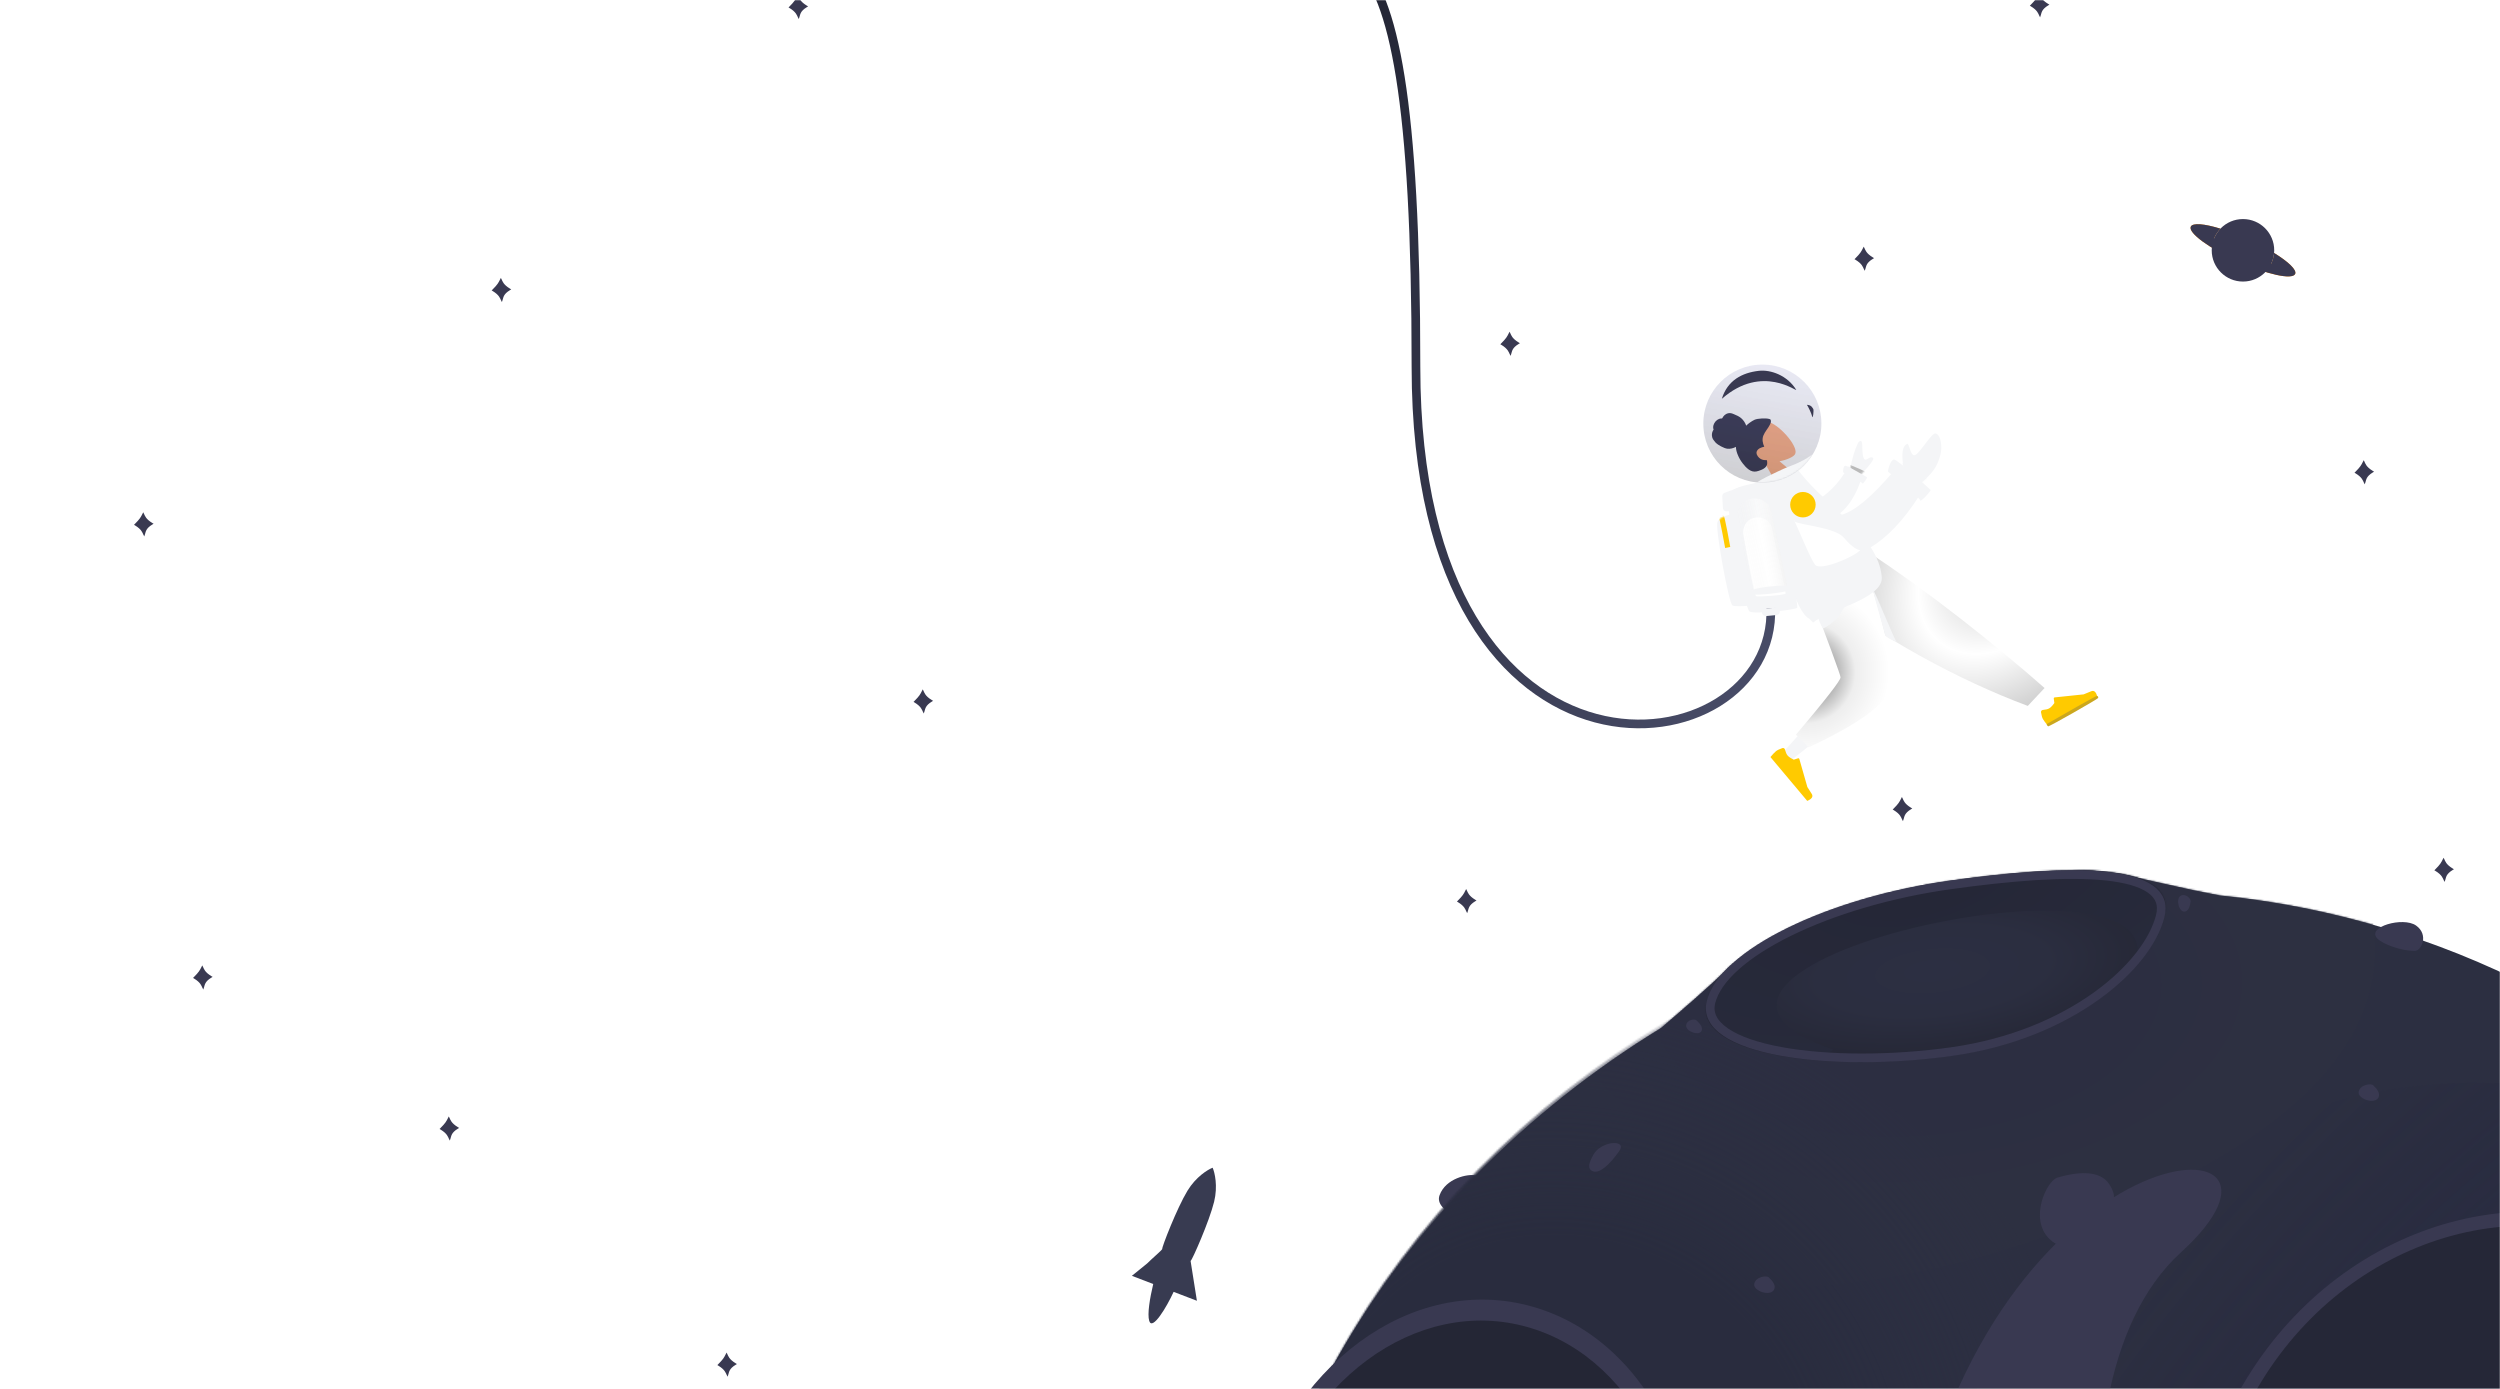 <svg width="1440" height="800" viewBox="0 0 1440 800" fill="none" xmlns="http://www.w3.org/2000/svg">
<mask id="mask0_989_7682" style="mask-type:alpha" maskUnits="userSpaceOnUse" x="0" y="0" width="1440" height="800">
<rect width="1440" height="800" fill="#F7E2ED"/>
</mask>
<g mask="url(#mask0_989_7682)">
<path d="M849.769 676.976C854.233 677.887 851.802 690.049 850.491 695.537C847.962 706.121 825.707 697.976 829.178 688.472C832.797 678.566 845.543 676.114 849.769 676.976Z" fill="#393951"/>
<path fill-rule="evenodd" clip-rule="evenodd" d="M1184.64 515.123C1182.81 512.138 1182.58 508.987 1185.57 505.797C1193.68 497.147 1217.93 502.593 1246.77 509.068C1257.05 511.376 1267.92 513.815 1278.84 515.793C1535.6 541.766 1736 758.573 1736 1022.19C1736 1303.3 1508.11 1531.19 1227 1531.19C945.887 1531.19 718 1303.3 718 1022.19C718 922.535 718.092 865.543 767.585 787.049C812.202 706.57 879.027 639.675 956.749 592.148C966.888 583.53 986.176 566.816 995.013 557.979C1005.18 547.817 1015.47 550.182 1020.91 558.426C1073.28 535.121 1128.82 520.198 1184.64 515.123Z" fill="url(#paint0_linear_989_7682)"/>
<path fill-rule="evenodd" clip-rule="evenodd" d="M1289.06 150.556C1272.46 143.035 1260.29 134.084 1261.89 130.562C1262.94 128.24 1269.72 128.859 1278.97 131.708C1277.37 133.367 1276.09 135.331 1275.23 137.504C1279.95 139.73 1282 140.607 1291 144.646C1300 148.686 1302.69 149.723 1308.15 152.028C1309.09 150.091 1309.69 147.96 1309.88 145.712C1318.13 150.79 1323.06 155.474 1322.01 157.796C1320.41 161.318 1305.66 158.076 1289.06 150.556Z" fill="#FF8A01"/>
<path d="M1273.95 144.179C1273.95 154.121 1282.01 162.179 1291.95 162.179C1301.89 162.179 1309.95 154.121 1309.95 144.179C1309.95 134.238 1301.89 126.179 1291.95 126.179C1282.01 126.179 1273.95 134.238 1273.95 144.179Z" fill="#393951"/>
<path fill-rule="evenodd" clip-rule="evenodd" d="M1289.06 150.556C1272.46 143.035 1260.29 134.084 1261.89 130.562C1262.94 128.24 1269.72 128.859 1278.97 131.708C1277.37 133.367 1276.09 135.331 1275.23 137.504C1279.95 139.73 1282 140.607 1291 144.646C1300 148.686 1302.69 149.723 1308.15 152.028C1309.09 150.091 1309.69 147.96 1309.88 145.712C1318.13 150.79 1323.06 155.474 1322.01 157.796C1320.41 161.318 1305.66 158.076 1289.06 150.556Z" fill="#393951"/>
<path fill-rule="evenodd" clip-rule="evenodd" d="M683.986 685.858C688.848 677.856 695.673 673.687 698.478 672.603C699.691 675.354 701.56 683.131 699.328 692.224C696.539 703.591 686.669 725.83 685.894 726.15C685.85 726.168 685.816 726.237 685.789 726.351L689.417 749.248L676.008 744.101C671.982 752.927 663.739 766.628 661.961 760.859C660.759 756.956 662.315 747.818 664.255 739.591L651.959 734.872L660.757 727.747C662.288 726.238 664.018 724.667 665.529 723.295L665.529 723.295C667.798 721.234 669.575 719.62 669.455 719.33C669.135 718.554 677.908 695.861 683.986 685.858Z" fill="url(#paint1_linear_989_7682)"/>
<path d="M849.5 518.686C845.5 521.086 845.5 523.186 845 524.686C844.5 523.686 844 521.586 840 519.186C843 516.186 843.5 515.186 844.5 513.186C845 514.186 845.5 516.286 849.5 518.686Z" fill="#393951"/>
<path d="M845 524.686L844.553 524.91L845.093 525.989L845.474 524.844L845 524.686ZM849.5 518.686L849.757 519.115L850.472 518.686L849.757 518.257L849.5 518.686ZM844.5 513.186L844.947 512.963L844.5 512.068L844.053 512.963L844.5 513.186ZM840 519.186L839.646 518.833L839.194 519.285L839.743 519.615L840 519.186ZM845.474 524.844C845.759 523.992 845.84 523.228 846.375 522.266C846.886 521.347 847.815 520.28 849.757 519.115L849.243 518.257C847.185 519.492 846.114 520.676 845.5 521.781C844.91 522.844 844.741 523.881 844.526 524.528L845.474 524.844ZM844.053 513.41C844.268 513.84 844.564 514.711 845.282 515.704C846.015 516.717 847.194 517.885 849.243 519.115L849.757 518.257C847.806 517.087 846.735 516.006 846.093 515.118C845.436 514.211 845.232 513.532 844.947 512.963L844.053 513.41ZM845.447 524.463C845.232 524.032 844.936 523.161 844.218 522.168C843.485 521.156 842.306 519.987 840.257 518.757L839.743 519.615C841.694 520.785 842.765 521.867 843.407 522.754C844.064 523.661 844.268 524.34 844.553 524.91L845.447 524.463ZM844.053 512.963C843.552 513.965 843.192 514.682 842.593 515.521C841.992 516.363 841.139 517.34 839.646 518.833L840.354 519.54C841.861 518.032 842.758 517.01 843.407 516.102C844.058 515.191 844.448 514.408 844.947 513.41L844.053 512.963Z" fill="#393951"/>
<path d="M874.5 197.686C870.5 200.086 870.5 202.186 870 203.686C869.5 202.686 869 200.586 865 198.186C868 195.186 868.5 194.186 869.5 192.186C870 193.186 870.5 195.286 874.5 197.686Z" fill="#393951"/>
<path d="M870 203.686L869.553 203.91L870.093 204.989L870.474 203.844L870 203.686ZM874.5 197.686L874.757 198.115L875.472 197.686L874.757 197.257L874.5 197.686ZM869.5 192.186L869.947 191.963L869.5 191.068L869.053 191.963L869.5 192.186ZM865 198.186L864.646 197.833L864.194 198.285L864.743 198.615L865 198.186ZM870.474 203.844C870.759 202.992 870.84 202.228 871.375 201.266C871.886 200.347 872.815 199.28 874.757 198.115L874.243 197.257C872.185 198.492 871.114 199.676 870.5 200.781C869.91 201.844 869.741 202.881 869.526 203.528L870.474 203.844ZM869.053 192.41C869.268 192.84 869.564 193.711 870.282 194.704C871.015 195.717 872.194 196.885 874.243 198.115L874.757 197.257C872.806 196.087 871.735 195.006 871.093 194.118C870.436 193.211 870.232 192.532 869.947 191.963L869.053 192.41ZM870.447 203.463C870.232 203.032 869.936 202.161 869.218 201.168C868.485 200.156 867.306 198.987 865.257 197.757L864.743 198.615C866.694 199.785 867.765 200.867 868.407 201.754C869.064 202.661 869.268 203.34 869.553 203.91L870.447 203.463ZM869.053 191.963C868.552 192.965 868.192 193.682 867.593 194.521C866.992 195.363 866.139 196.34 864.646 197.833L865.354 198.54C866.861 197.032 867.758 196.01 868.407 195.102C869.058 194.191 869.448 193.408 869.947 192.41L869.053 191.963Z" fill="#393951"/>
<path d="M1366.5 271.686C1362.5 274.086 1362.5 276.186 1362 277.686C1361.5 276.686 1361 274.586 1357 272.186C1360 269.186 1360.5 268.186 1361.5 266.186C1362 267.186 1362.5 269.286 1366.5 271.686Z" fill="#393951"/>
<path d="M1362 277.686L1361.55 277.91L1362.09 278.989L1362.47 277.844L1362 277.686ZM1366.5 271.686L1366.76 272.115L1367.47 271.686L1366.76 271.257L1366.5 271.686ZM1361.5 266.186L1361.95 265.963L1361.5 265.068L1361.05 265.963L1361.5 266.186ZM1357 272.186L1356.65 271.833L1356.19 272.285L1356.74 272.615L1357 272.186ZM1362.47 277.844C1362.76 276.992 1362.84 276.228 1363.37 275.266C1363.89 274.347 1364.82 273.28 1366.76 272.115L1366.24 271.257C1364.18 272.492 1363.11 273.676 1362.5 274.781C1361.91 275.844 1361.74 276.881 1361.53 277.528L1362.47 277.844ZM1361.05 266.41C1361.27 266.84 1361.56 267.711 1362.28 268.704C1363.02 269.717 1364.19 270.885 1366.24 272.115L1366.76 271.257C1364.81 270.087 1363.73 269.006 1363.09 268.118C1362.44 267.211 1362.23 266.532 1361.95 265.963L1361.05 266.41ZM1362.45 277.463C1362.23 277.032 1361.94 276.161 1361.22 275.168C1360.48 274.156 1359.31 272.987 1357.26 271.757L1356.74 272.615C1358.69 273.785 1359.77 274.867 1360.41 275.754C1361.06 276.661 1361.27 277.34 1361.55 277.91L1362.45 277.463ZM1361.05 265.963C1360.55 266.965 1360.19 267.682 1359.59 268.521C1358.99 269.363 1358.14 270.34 1356.65 271.833L1357.35 272.54C1358.86 271.032 1359.76 270.01 1360.41 269.102C1361.06 268.191 1361.45 267.408 1361.95 266.41L1361.05 265.963Z" fill="#393951"/>
<path d="M1078.5 148.686C1074.5 151.086 1074.5 153.186 1074 154.686C1073.5 153.686 1073 151.586 1069 149.186C1072 146.186 1072.5 145.186 1073.5 143.186C1074 144.186 1074.5 146.286 1078.5 148.686Z" fill="#393951"/>
<path d="M1074 154.686L1073.55 154.91L1074.09 155.989L1074.47 154.844L1074 154.686ZM1078.5 148.686L1078.76 149.115L1079.47 148.686L1078.76 148.257L1078.5 148.686ZM1073.5 143.186L1073.95 142.963L1073.5 142.068L1073.05 142.963L1073.5 143.186ZM1069 149.186L1068.65 148.833L1068.19 149.285L1068.74 149.615L1069 149.186ZM1074.47 154.844C1074.76 153.992 1074.84 153.228 1075.37 152.266C1075.89 151.347 1076.82 150.28 1078.76 149.115L1078.24 148.257C1076.18 149.492 1075.11 150.676 1074.5 151.781C1073.91 152.844 1073.74 153.881 1073.53 154.528L1074.47 154.844ZM1073.05 143.41C1073.27 143.84 1073.56 144.711 1074.28 145.704C1075.02 146.717 1076.19 147.885 1078.24 149.115L1078.76 148.257C1076.81 147.087 1075.73 146.006 1075.09 145.118C1074.44 144.211 1074.23 143.532 1073.95 142.963L1073.05 143.41ZM1074.45 154.463C1074.23 154.032 1073.94 153.161 1073.22 152.168C1072.48 151.156 1071.31 149.987 1069.26 148.757L1068.74 149.615C1070.69 150.785 1071.77 151.867 1072.41 152.754C1073.06 153.661 1073.27 154.34 1073.55 154.91L1074.45 154.463ZM1073.05 142.963C1072.55 143.965 1072.19 144.682 1071.59 145.521C1070.99 146.363 1070.14 147.34 1068.65 148.833L1069.35 149.54C1070.86 148.032 1071.76 147.01 1072.41 146.102C1073.06 145.191 1073.45 144.408 1073.95 143.41L1073.05 142.963Z" fill="#393951"/>
<path d="M293.5 166.686C289.5 169.086 289.5 171.186 289 172.686C288.5 171.686 288 169.586 284 167.186C287 164.186 287.5 163.186 288.5 161.186C289 162.186 289.5 164.286 293.5 166.686Z" fill="#393951"/>
<path d="M289 172.686L288.553 172.91L289.093 173.989L289.474 172.844L289 172.686ZM293.5 166.686L293.757 167.115L294.472 166.686L293.757 166.257L293.5 166.686ZM288.5 161.186L288.947 160.963L288.5 160.068L288.053 160.963L288.5 161.186ZM284 167.186L283.646 166.833L283.194 167.285L283.743 167.615L284 167.186ZM289.474 172.844C289.759 171.992 289.84 171.228 290.375 170.266C290.886 169.347 291.815 168.28 293.757 167.115L293.243 166.257C291.185 167.492 290.114 168.676 289.5 169.781C288.91 170.844 288.741 171.881 288.526 172.528L289.474 172.844ZM288.053 161.41C288.268 161.84 288.564 162.711 289.282 163.704C290.015 164.717 291.194 165.885 293.243 167.115L293.757 166.257C291.806 165.087 290.735 164.006 290.093 163.118C289.436 162.211 289.232 161.532 288.947 160.963L288.053 161.41ZM289.447 172.463C289.232 172.032 288.936 171.161 288.218 170.168C287.485 169.156 286.306 167.987 284.257 166.757L283.743 167.615C285.694 168.785 286.765 169.867 287.407 170.754C288.064 171.661 288.268 172.34 288.553 172.91L289.447 172.463ZM288.053 160.963C287.552 161.965 287.192 162.682 286.593 163.521C285.992 164.363 285.139 165.34 283.646 166.833L284.354 167.54C285.861 166.032 286.758 165.01 287.407 164.102C288.058 163.191 288.448 162.408 288.947 161.41L288.053 160.963Z" fill="#393951"/>
<path d="M536.5 403.686C532.5 406.086 532.5 408.186 532 409.686C531.5 408.686 531 406.586 527 404.186C530 401.186 530.5 400.186 531.5 398.186C532 399.186 532.5 401.286 536.5 403.686Z" fill="#393951"/>
<path d="M532 409.686L531.553 409.91L532.093 410.989L532.474 409.844L532 409.686ZM536.5 403.686L536.757 404.115L537.472 403.686L536.757 403.257L536.5 403.686ZM531.5 398.186L531.947 397.963L531.5 397.068L531.053 397.963L531.5 398.186ZM527 404.186L526.646 403.833L526.194 404.285L526.743 404.615L527 404.186ZM532.474 409.844C532.759 408.992 532.84 408.228 533.375 407.266C533.886 406.347 534.815 405.28 536.757 404.115L536.243 403.257C534.185 404.492 533.114 405.676 532.5 406.781C531.91 407.844 531.741 408.881 531.526 409.528L532.474 409.844ZM531.053 398.41C531.268 398.84 531.564 399.711 532.282 400.704C533.015 401.717 534.194 402.885 536.243 404.115L536.757 403.257C534.806 402.087 533.735 401.006 533.093 400.118C532.436 399.211 532.232 398.532 531.947 397.963L531.053 398.41ZM532.447 409.463C532.232 409.032 531.936 408.161 531.218 407.168C530.485 406.156 529.306 404.987 527.257 403.757L526.743 404.615C528.694 405.785 529.765 406.867 530.407 407.754C531.064 408.661 531.268 409.34 531.553 409.91L532.447 409.463ZM531.053 397.963C530.552 398.965 530.192 399.682 529.593 400.521C528.992 401.363 528.139 402.34 526.646 403.833L527.354 404.54C528.861 403.032 529.758 402.01 530.407 401.102C531.058 400.191 531.448 399.408 531.947 398.41L531.053 397.963Z" fill="#393951"/>
<path d="M464.5 3.686C460.5 6.086 460.5 8.186 460 9.686C459.5 8.686 459 6.586 455 4.186C458 1.186 458.5 0.186 459.5 -1.814C460 -0.814 460.5 1.286 464.5 3.686Z" fill="#393951"/>
<path d="M460 9.686L459.553 9.91L460.093 10.989L460.474 9.844L460 9.686ZM464.5 3.686L464.757 4.115L465.472 3.686L464.757 3.257L464.5 3.686ZM459.5 -1.814L459.947 -2.037L459.5 -2.932L459.053 -2.037L459.5 -1.814ZM455 4.186L454.646 3.833L454.194 4.285L454.743 4.615L455 4.186ZM460.474 9.844C460.759 8.992 460.84 8.228 461.375 7.266C461.886 6.347 462.815 5.28 464.757 4.115L464.243 3.257C462.185 4.492 461.114 5.676 460.5 6.781C459.91 7.844 459.741 8.881 459.526 9.528L460.474 9.844ZM459.053 -1.59C459.268 -1.16 459.564 -0.289 460.282 0.704C461.015 1.717 462.194 2.885 464.243 4.115L464.757 3.257C462.806 2.087 461.735 1.006 461.093 0.118C460.436 -0.789 460.232 -1.468 459.947 -2.037L459.053 -1.59ZM460.447 9.463C460.232 9.032 459.936 8.161 459.218 7.168C458.485 6.156 457.306 4.987 455.257 3.757L454.743 4.615C456.694 5.785 457.765 6.867 458.407 7.754C459.064 8.661 459.268 9.34 459.553 9.91L460.447 9.463ZM459.053 -2.037C458.552 -1.035 458.192 -0.318 457.593 0.521C456.992 1.363 456.139 2.34 454.646 3.833L455.354 4.54C456.861 3.032 457.758 2.01 458.407 1.102C459.058 0.191 459.448 -0.592 459.947 -1.59L459.053 -2.037Z" fill="#393951"/>
<path d="M87.5 301.686C83.5 304.086 83.5 306.186 83 307.686C82.5 306.686 82 304.586 78 302.186C81 299.186 81.5 298.186 82.5 296.186C83 297.186 83.5 299.286 87.5 301.686Z" fill="#393951"/>
<path d="M83 307.686L82.553 307.91L83.093 308.989L83.474 307.844L83 307.686ZM87.5 301.686L87.757 302.115L88.472 301.686L87.757 301.257L87.5 301.686ZM82.5 296.186L82.947 295.963L82.5 295.068L82.053 295.963L82.5 296.186ZM78 302.186L77.646 301.833L77.194 302.285L77.743 302.615L78 302.186ZM83.474 307.844C83.758 306.992 83.84 306.228 84.375 305.266C84.886 304.347 85.815 303.28 87.757 302.115L87.243 301.257C85.185 302.492 84.114 303.676 83.5 304.781C82.91 305.844 82.742 306.881 82.526 307.528L83.474 307.844ZM82.053 296.41C82.268 296.84 82.564 297.711 83.282 298.704C84.015 299.717 85.194 300.885 87.243 302.115L87.757 301.257C85.806 300.087 84.735 299.006 84.093 298.118C83.436 297.211 83.232 296.532 82.947 295.963L82.053 296.41ZM83.447 307.463C83.232 307.032 82.936 306.161 82.218 305.168C81.485 304.156 80.306 302.987 78.257 301.757L77.743 302.615C79.694 303.785 80.765 304.867 81.407 305.754C82.064 306.661 82.268 307.34 82.553 307.91L83.447 307.463ZM82.053 295.963C81.552 296.965 81.192 297.682 80.593 298.521C79.992 299.363 79.139 300.34 77.646 301.833L78.354 302.54C79.861 301.032 80.758 300.01 81.407 299.102C82.058 298.191 82.448 297.408 82.947 296.41L82.053 295.963Z" fill="#393951"/>
<path d="M121.5 562.686C117.5 565.086 117.5 567.186 117 568.686C116.5 567.686 116 565.586 112 563.186C115 560.186 115.5 559.186 116.5 557.186C117 558.186 117.5 560.286 121.5 562.686Z" fill="#393951"/>
<path d="M117 568.686L116.553 568.91L117.093 569.989L117.474 568.844L117 568.686ZM121.5 562.686L121.757 563.115L122.472 562.686L121.757 562.257L121.5 562.686ZM116.5 557.186L116.947 556.963L116.5 556.068L116.053 556.963L116.5 557.186ZM112 563.186L111.646 562.833L111.194 563.285L111.743 563.615L112 563.186ZM117.474 568.844C117.759 567.992 117.84 567.228 118.375 566.266C118.886 565.347 119.815 564.28 121.757 563.115L121.243 562.257C119.185 563.492 118.114 564.676 117.5 565.781C116.91 566.844 116.741 567.881 116.526 568.528L117.474 568.844ZM116.053 557.41C116.268 557.84 116.564 558.711 117.282 559.704C118.015 560.717 119.194 561.885 121.243 563.115L121.757 562.257C119.806 561.087 118.735 560.006 118.093 559.118C117.436 558.211 117.232 557.532 116.947 556.963L116.053 557.41ZM117.447 568.463C117.232 568.032 116.936 567.161 116.218 566.168C115.485 565.156 114.306 563.987 112.257 562.757L111.743 563.615C113.694 564.785 114.765 565.867 115.407 566.754C116.064 567.661 116.268 568.34 116.553 568.91L117.447 568.463ZM116.053 556.963C115.552 557.965 115.192 558.682 114.593 559.521C113.992 560.363 113.139 561.34 111.646 562.833L112.354 563.54C113.861 562.032 114.758 561.01 115.407 560.102C116.058 559.191 116.448 558.408 116.947 557.41L116.053 556.963Z" fill="#393951"/>
<path d="M423.5 785.686C419.5 788.086 419.5 790.186 419 791.686C418.5 790.686 418 788.586 414 786.186C417 783.186 417.5 782.186 418.5 780.186C419 781.186 419.5 783.286 423.5 785.686Z" fill="#393951"/>
<path d="M419 791.686L418.553 791.91L419.093 792.989L419.474 791.844L419 791.686ZM423.5 785.686L423.757 786.115L424.472 785.686L423.757 785.257L423.5 785.686ZM418.5 780.186L418.947 779.963L418.5 779.068L418.053 779.963L418.5 780.186ZM414 786.186L413.646 785.833L413.194 786.285L413.743 786.615L414 786.186ZM419.474 791.844C419.759 790.992 419.84 790.228 420.375 789.266C420.886 788.347 421.815 787.28 423.757 786.115L423.243 785.257C421.185 786.492 420.114 787.676 419.5 788.781C418.91 789.844 418.741 790.881 418.526 791.528L419.474 791.844ZM418.053 780.41C418.268 780.84 418.564 781.711 419.282 782.704C420.015 783.717 421.194 784.885 423.243 786.115L423.757 785.257C421.806 784.087 420.735 783.006 420.093 782.118C419.436 781.211 419.232 780.532 418.947 779.963L418.053 780.41ZM419.447 791.463C419.232 791.032 418.936 790.161 418.218 789.168C417.485 788.156 416.306 786.987 414.257 785.757L413.743 786.615C415.694 787.785 416.765 788.867 417.407 789.754C418.064 790.661 418.268 791.34 418.553 791.91L419.447 791.463ZM418.053 779.963C417.552 780.965 417.192 781.682 416.593 782.521C415.992 783.363 415.139 784.34 413.646 785.833L414.354 786.54C415.861 785.032 416.758 784.01 417.407 783.102C418.058 782.191 418.448 781.408 418.947 780.41L418.053 779.963Z" fill="#393951"/>
<path d="M263.5 649.686C259.5 652.086 259.5 654.186 259 655.686C258.5 654.686 258 652.586 254 650.186C257 647.186 257.5 646.186 258.5 644.186C259 645.186 259.5 647.286 263.5 649.686Z" fill="#393951"/>
<path d="M259 655.686L258.553 655.91L259.093 656.989L259.474 655.844L259 655.686ZM263.5 649.686L263.757 650.115L264.472 649.686L263.757 649.257L263.5 649.686ZM258.5 644.186L258.947 643.963L258.5 643.068L258.053 643.963L258.5 644.186ZM254 650.186L253.646 649.833L253.194 650.285L253.743 650.615L254 650.186ZM259.474 655.844C259.759 654.992 259.84 654.228 260.375 653.266C260.886 652.347 261.815 651.28 263.757 650.115L263.243 649.257C261.185 650.492 260.114 651.676 259.5 652.781C258.91 653.844 258.741 654.881 258.526 655.528L259.474 655.844ZM258.053 644.41C258.268 644.84 258.564 645.711 259.282 646.704C260.015 647.717 261.194 648.885 263.243 650.115L263.757 649.257C261.806 648.087 260.735 647.006 260.093 646.118C259.436 645.211 259.232 644.532 258.947 643.963L258.053 644.41ZM259.447 655.463C259.232 655.032 258.936 654.161 258.218 653.168C257.485 652.156 256.306 650.987 254.257 649.757L253.743 650.615C255.694 651.785 256.765 652.867 257.407 653.754C258.064 654.661 258.268 655.34 258.553 655.91L259.447 655.463ZM258.053 643.963C257.552 644.965 257.192 645.682 256.593 646.521C255.992 647.363 255.139 648.34 253.646 649.833L254.354 650.54C255.861 649.032 256.758 648.01 257.407 647.102C258.058 646.191 258.448 645.408 258.947 644.41L258.053 643.963Z" fill="#393951"/>
<path d="M1412.5 500.686C1408.5 503.086 1408.5 505.186 1408 506.686C1407.5 505.686 1407 503.586 1403 501.186C1406 498.186 1406.5 497.186 1407.5 495.186C1408 496.186 1408.5 498.286 1412.5 500.686Z" fill="#393951"/>
<path d="M1408 506.686L1407.55 506.91L1408.09 507.989L1408.47 506.844L1408 506.686ZM1412.5 500.686L1412.76 501.115L1413.47 500.686L1412.76 500.257L1412.5 500.686ZM1407.5 495.186L1407.95 494.963L1407.5 494.068L1407.05 494.963L1407.5 495.186ZM1403 501.186L1402.65 500.833L1402.19 501.285L1402.74 501.615L1403 501.186ZM1408.47 506.844C1408.76 505.992 1408.84 505.228 1409.37 504.266C1409.89 503.347 1410.82 502.28 1412.76 501.115L1412.24 500.257C1410.18 501.492 1409.11 502.676 1408.5 503.781C1407.91 504.844 1407.74 505.881 1407.53 506.528L1408.47 506.844ZM1407.05 495.41C1407.27 495.84 1407.56 496.711 1408.28 497.704C1409.02 498.717 1410.19 499.885 1412.24 501.115L1412.76 500.257C1410.81 499.087 1409.73 498.006 1409.09 497.118C1408.44 496.211 1408.23 495.532 1407.95 494.963L1407.05 495.41ZM1408.45 506.463C1408.23 506.032 1407.94 505.161 1407.22 504.168C1406.48 503.156 1405.31 501.987 1403.26 500.757L1402.74 501.615C1404.69 502.785 1405.77 503.867 1406.41 504.754C1407.06 505.661 1407.27 506.34 1407.55 506.91L1408.45 506.463ZM1407.05 494.963C1406.55 495.965 1406.19 496.682 1405.59 497.521C1404.99 498.363 1404.14 499.34 1402.65 500.833L1403.35 501.54C1404.86 500.032 1405.76 499.01 1406.41 498.102C1407.06 497.191 1407.45 496.408 1407.95 495.41L1407.05 494.963Z" fill="#393951"/>
<path d="M1179.5 2.686C1175.5 5.086 1175.5 7.186 1175 8.686C1174.5 7.686 1174 5.586 1170 3.186C1173 0.186 1173.5 -0.814 1174.5 -2.814C1175 -1.814 1175.5 0.286 1179.5 2.686Z" fill="#393951"/>
<path d="M1175 8.686L1174.55 8.91L1175.09 9.989L1175.47 8.844L1175 8.686ZM1179.5 2.686L1179.76 3.115L1180.47 2.686L1179.76 2.257L1179.5 2.686ZM1174.5 -2.814L1174.95 -3.037L1174.5 -3.932L1174.05 -3.037L1174.5 -2.814ZM1170 3.186L1169.65 2.833L1169.19 3.285L1169.74 3.615L1170 3.186ZM1175.47 8.844C1175.76 7.992 1175.84 7.228 1176.37 6.266C1176.89 5.347 1177.82 4.28 1179.76 3.115L1179.24 2.257C1177.18 3.492 1176.11 4.676 1175.5 5.781C1174.91 6.844 1174.74 7.881 1174.53 8.528L1175.47 8.844ZM1174.05 -2.59C1174.27 -2.16 1174.56 -1.289 1175.28 -0.296C1176.02 0.717 1177.19 1.885 1179.24 3.115L1179.76 2.257C1177.81 1.087 1176.73 0.006 1176.09 -0.882C1175.44 -1.789 1175.23 -2.468 1174.95 -3.037L1174.05 -2.59ZM1175.45 8.463C1175.23 8.032 1174.94 7.161 1174.22 6.168C1173.48 5.156 1172.31 3.987 1170.26 2.757L1169.74 3.615C1171.69 4.785 1172.77 5.867 1173.41 6.754C1174.06 7.661 1174.27 8.34 1174.55 8.91L1175.45 8.463ZM1174.05 -3.037C1173.55 -2.035 1173.19 -1.318 1172.59 -0.479C1171.99 0.363 1171.14 1.34 1169.65 2.833L1170.35 3.54C1171.86 2.032 1172.76 1.01 1173.41 0.102C1174.06 -0.809 1174.45 -1.592 1174.95 -2.59L1174.05 -3.037Z" fill="#393951"/>
<path d="M996.026 287.321C997.873 282.889 1005.63 281.555 1009.62 280.667C1014.02 279.689 1020.86 277.71 1022.34 280.049C1023.81 282.388 1036.16 348.997 1035.17 350.105C1034.19 351.213 1010.68 354.045 1007.72 352.198C1004.77 350.351 994.18 291.753 996.026 287.321Z" fill="#F4F5F7"/>
<path fill-rule="evenodd" clip-rule="evenodd" d="M1016.11 265.939C1012 265.36 1008.06 263.67 1005.41 260.218C997.766 250.271 1012.63 240.774 1019.35 243.252C1026.08 245.73 1036.41 257.986 1033.88 261.736C1032.87 263.231 1029.35 264.875 1025.01 265.679L1037.94 276.684L1027.44 285.995L1016.11 265.939Z" fill="#FFB287"/>
<path fill-rule="evenodd" clip-rule="evenodd" d="M1010.64 241.782C1008.82 242.617 1006.6 244.316 1005.82 245.193C1005.26 243.557 1004.27 242.051 1002.96 240.898C1001.69 239.778 1000.18 239.205 998.663 238.543C997.964 238.238 997.235 237.964 996.479 237.927C995.709 237.89 994.95 238.087 994.29 238.445C993.614 238.812 993.037 239.343 992.58 239.959C992.378 240.231 992.256 240.542 992.068 240.822C991.876 241.108 991.617 241.059 991.296 241.062C990.525 241.071 989.719 241.452 989.108 241.874C988.422 242.349 987.862 243.012 987.452 243.739C987.053 244.447 986.786 245.259 986.786 246.096C986.786 246.469 986.829 246.856 986.952 247.215C987.003 247.362 987.052 247.433 986.979 247.567C986.912 247.692 986.797 247.796 986.725 247.922C986.032 249.136 985.863 250.654 986.274 252.047C986.513 252.859 987.281 253.983 988.32 255.084C989.359 256.185 993.001 258.234 994.913 258.463C996.619 258.669 998.437 258.191 999.894 257.395C999.905 259.027 1000.39 260.649 1001.03 262.167C1001.72 263.816 1002.62 265.37 1003.72 266.8C1004.75 268.158 1005.94 269.515 1007.35 270.498C1008.66 271.417 1010.11 271.845 1011.65 271.567C1012.35 271.44 1013.03 271.212 1013.69 270.964C1014.35 270.72 1015 270.469 1015.6 270.122C1016.75 269.464 1017.83 268.442 1017.9 267.011C1017.92 266.496 1017.9 265.885 1017.8 265.372C1017.76 265.188 1017.73 265.07 1017.54 265.027C1017.31 264.975 1017.05 265.013 1016.82 265.018C1015.5 265.047 1014.29 264.609 1013.27 263.703C1012.25 262.784 1011.35 261.217 1011.95 259.886C1012.69 258.243 1014.6 257.676 1016.22 257.298C1015.23 255.246 1014.88 252.923 1015.71 250.845C1016.62 248.546 1018.44 246.765 1019.5 244.543C1019.78 243.964 1020.05 243.353 1020.04 242.684C1020.03 242.405 1020.01 242.058 1019.88 241.8C1019.71 241.461 1019.32 241.388 1019 241.295C1017.26 240.802 1012.46 240.948 1010.64 241.782Z" fill="#393951"/>
<path fill-rule="evenodd" clip-rule="evenodd" d="M1047.88 332.515L1121.83 373.701L1180.75 410.599L1186.83 407.091L1072.53 318.284L1047.88 332.515Z" fill="white"/>
<path fill-rule="evenodd" clip-rule="evenodd" d="M1175.62 410.289C1175.92 412.129 1176.29 413.424 1176.73 414.175C1177.25 415.088 1178.18 416.333 1179.49 417.909C1180.55 417.298 1190.07 411.8 1208.06 401.418C1207.38 398.536 1206.19 397.458 1204.48 398.186C1202.76 398.914 1201.33 399.504 1200.18 399.957L1183.49 401.703C1183.17 401.737 1182.94 402.025 1182.97 402.346C1182.97 402.351 1182.97 402.357 1182.97 402.362L1183.31 404.925C1182.23 406.47 1181.23 407.51 1180.3 408.045C1179.55 408.479 1178.34 408.775 1176.66 408.932L1176.66 408.932C1176.02 408.993 1175.55 409.563 1175.61 410.206C1175.61 410.234 1175.61 410.262 1175.62 410.289Z" fill="#FFCA00"/>
<path d="M1207.94 400.82C1207.56 400.591 1188.45 411.523 1178.94 417.018C1178.84 417.525 1179.32 418.006 1179.72 418.376C1180.13 418.745 1208.23 402.702 1208.5 402.085C1208.77 401.468 1208.41 401.107 1207.94 400.82Z" fill="#CBA71E"/>
<path fill-rule="evenodd" clip-rule="evenodd" d="M1168 406.606L1177.67 396.295C1163.67 383.911 1147.63 370.653 1129.54 356.523C1111.44 342.392 1093.17 329.224 1074.72 317.019L1041.62 336.128C1063.65 352.323 1085.11 366.207 1105.99 377.779C1126.88 389.351 1147.55 398.96 1168 406.606Z" fill="url(#paint2_radial_989_7682)"/>
<path fill-rule="evenodd" clip-rule="evenodd" d="M1045.4 333.943C1054.62 358.101 1064.07 390.301 1063.93 391.546C1063.84 392.376 1051.32 406.533 1026.39 434.016L1030.8 438.617C1064.25 412.285 1081.12 397.099 1081.4 393.061C1081.83 387.003 1076.67 344.09 1070.16 319.65L1045.4 333.943Z" fill="#F4F5F7"/>
<path fill-rule="evenodd" clip-rule="evenodd" d="M1034.47 423.174L1041.77 430.47C1070.44 417.106 1086.17 405.722 1088.94 396.316C1091.71 386.911 1086.09 360.986 1072.08 318.54L1040.52 336.761C1053.45 370.677 1060 388.456 1060.16 390.099C1060.33 391.742 1051.76 402.767 1034.47 423.174Z" fill="url(#paint3_radial_989_7682)"/>
<path fill-rule="evenodd" clip-rule="evenodd" d="M1026.6 430.919C1024.84 431.54 1023.63 432.13 1022.97 432.687C1022.16 433.365 1021.09 434.489 1019.77 436.058C1020.55 436.995 1027.62 445.417 1040.97 461.324C1043.69 460.159 1044.54 458.797 1043.53 457.237C1042.52 455.677 1041.69 454.371 1041.04 453.318L1036.42 437.182C1036.33 436.872 1036.01 436.692 1035.7 436.781C1035.69 436.782 1035.69 436.784 1035.68 436.786L1033.22 437.567C1031.51 436.77 1030.31 435.963 1029.62 435.144C1029.07 434.479 1028.56 433.335 1028.12 431.712L1028.12 431.712C1027.95 431.089 1027.3 430.723 1026.68 430.894C1026.65 430.901 1026.63 430.91 1026.6 430.919Z" fill="#FFCA00"/>
<path fill-rule="evenodd" clip-rule="evenodd" d="M1086.67 281.679L1096.38 269.006C1095.16 261.379 1095.79 256.994 1098.27 255.85C1099.8 254.112 1100.26 264.222 1103.57 261.87C1106.88 259.518 1112.85 249.002 1114.97 249.669C1118.11 250.656 1118.77 257.637 1117.73 261.715C1115.78 269.337 1112.95 272.895 1104.97 279.438C1100.8 282.859 1096.83 287.782 1093.06 294.207L1086.67 281.679Z" fill="#F4F5F7"/>
<mask id="mask1_989_7682" style="mask-type:alpha" maskUnits="userSpaceOnUse" x="1086" y="249" width="33" height="46">
<path fill-rule="evenodd" clip-rule="evenodd" d="M1086.67 281.679L1096.38 269.006C1095.16 261.379 1095.79 256.994 1098.27 255.85C1099.8 254.112 1100.26 264.222 1103.57 261.87C1106.88 259.518 1112.85 249.002 1114.97 249.669C1118.11 250.656 1118.77 257.637 1117.73 261.715C1115.78 269.337 1112.95 272.895 1104.97 279.438C1100.8 282.859 1096.83 287.782 1093.06 294.207L1086.67 281.679Z" fill="url(#paint4_linear_989_7682)"/>
</mask>
<g mask="url(#mask1_989_7682)">
<path d="M1095.7 266.805C1095.29 267.066 1095.65 269.595 1095.88 270.827C1096.28 271.081 1100.91 279.559 1104.5 280.501C1108.09 281.443 1110.59 277.639 1110.91 276.878C1111.24 276.117 1101.35 267.566 1099.39 266.479C1097.43 265.392 1096.2 266.479 1095.7 266.805Z" fill="#F4F5F7"/>
</g>
<path d="M1065.78 269.821L1046.31 296.917L1055.76 299.326L1070.91 274.28C1077.33 267.762 1079.94 264.205 1078.72 263.606C1076.9 262.708 1075.57 265.119 1074.24 264.712C1072.91 264.305 1072.7 260.324 1072.66 256.537C1072.62 252.75 1071.04 253.992 1070.29 254.972C1068.33 259.013 1066.83 263.962 1065.78 269.821Z" fill="#F4F5F7"/>
<mask id="mask2_989_7682" style="mask-type:alpha" maskUnits="userSpaceOnUse" x="1046" y="253" width="34" height="47">
<path d="M1065.78 269.821L1046.31 296.917L1055.76 299.325L1070.91 274.28C1077.33 267.762 1079.94 264.205 1078.72 263.606C1076.9 262.708 1075.57 265.119 1074.24 264.712C1072.91 264.305 1072.7 260.324 1072.66 256.537C1072.62 252.75 1071.04 253.992 1070.29 254.972C1068.33 259.013 1066.83 263.962 1065.78 269.821Z" fill="#E1E1E1"/>
</mask>
<g mask="url(#mask2_989_7682)">
<path d="M1074.4 271.839C1074.45 271.449 1068.64 268.99 1065.72 267.81C1065.38 267.452 1064.12 270.556 1064 271.401C1063.89 272.245 1070.81 274.455 1072.29 274.748C1073.77 275.04 1074.34 272.327 1074.4 271.839Z" fill="#B9B9B9"/>
</g>
<path fill-rule="evenodd" clip-rule="evenodd" d="M1045.51 288.958C1051.63 285.338 1059.09 279.297 1064.64 268.679L1072.51 274.365C1069.93 283.85 1064.27 293.683 1056.72 297.764C1050.77 300.98 1043.69 295.625 1045.51 288.958Z" fill="#F4F5F7"/>
<path fill-rule="evenodd" clip-rule="evenodd" d="M1060.9 296.475C1068.38 294.331 1078.23 286.081 1090.46 271.723C1098.83 277.415 1103.84 282.025 1105.5 285.553C1096.28 300.068 1086.74 309.673 1077.54 315.257C1081.03 320.616 1083.39 326.267 1083.91 332.38C1084.97 344.949 1052.46 351.51 1044.35 358.596C1027.87 343.291 1034.58 329.329 1027.72 317.414C1020.2 304.365 1019.08 278.243 1020.62 277.354L1034.67 269.241C1041.2 278.754 1051.44 287.479 1060.9 296.475Z" fill="#F4F5F7"/>
<path d="M1019.95 349.756C1023.85 443.86 815.596 472.271 815.596 211.42C815.596 -96.74 764.664 -25.819 698 -16.329" stroke="url(#paint5_linear_989_7682)" stroke-width="5"/>
<path d="M1100.5 465.686C1096.5 468.086 1096.5 470.186 1096 471.686C1095.5 470.686 1095 468.586 1091 466.186C1094 463.186 1094.5 462.186 1095.5 460.186C1096 461.186 1096.5 463.286 1100.5 465.686Z" fill="#393951"/>
<path d="M1096 471.686L1095.55 471.91L1096.09 472.989L1096.47 471.844L1096 471.686ZM1100.5 465.686L1100.76 466.115L1101.47 465.686L1100.76 465.257L1100.5 465.686ZM1095.5 460.186L1095.95 459.963L1095.5 459.068L1095.05 459.963L1095.5 460.186ZM1091 466.186L1090.65 465.833L1090.19 466.285L1090.74 466.615L1091 466.186ZM1096.47 471.844C1096.76 470.992 1096.84 470.228 1097.37 469.266C1097.89 468.347 1098.82 467.28 1100.76 466.115L1100.24 465.257C1098.18 466.492 1097.11 467.676 1096.5 468.781C1095.91 469.844 1095.74 470.881 1095.53 471.528L1096.47 471.844ZM1095.05 460.41C1095.27 460.84 1095.56 461.711 1096.28 462.704C1097.02 463.717 1098.19 464.885 1100.24 466.115L1100.76 465.257C1098.81 464.087 1097.73 463.006 1097.09 462.118C1096.44 461.211 1096.23 460.532 1095.95 459.963L1095.05 460.41ZM1096.45 471.463C1096.23 471.032 1095.94 470.161 1095.22 469.168C1094.48 468.156 1093.31 466.987 1091.26 465.757L1090.74 466.615C1092.69 467.785 1093.77 468.867 1094.41 469.754C1095.06 470.661 1095.27 471.34 1095.55 471.91L1096.45 471.463ZM1095.05 459.963C1094.55 460.965 1094.19 461.682 1093.59 462.521C1092.99 463.363 1092.14 464.34 1090.65 465.833L1091.35 466.54C1092.86 465.032 1093.76 464.01 1094.41 463.102C1095.06 462.191 1095.45 461.408 1095.95 460.41L1095.05 459.963Z" fill="#393951"/>
<path d="M1106 288.186C1106 286.986 1093.67 276.686 1087.5 271.686C1087.5 270.186 1089 264.686 1091 264.686C1093 264.686 1111.5 281.686 1112 282.186C1112.5 282.686 1106 289.686 1106 288.186Z" fill="#F4F5F7"/>
<path d="M1072.83 278.465C1072.72 277.868 1065.33 273.949 1061.65 272.064C1061.51 271.318 1061.78 268.435 1062.82 268.24C1063.87 268.045 1075.09 274.694 1075.4 274.894C1075.7 275.094 1072.97 279.211 1072.83 278.465Z" fill="#F4F5F7"/>
<rect x="1014.71" y="350.802" width="10.281" height="4.275" rx="2" transform="rotate(-5.519 1014.71 350.802)" fill="#F4F5F7"/>
<path d="M1001.22 280.938C1003.03 280.268 1004.65 282.287 1003.6 283.903L997.322 293.567C996.974 294.104 996.39 294.441 995.751 294.475L994.496 294.542C993.393 294.602 992.451 293.755 992.392 292.652L992.028 285.853C991.981 284.979 992.508 284.176 993.329 283.871L1001.22 280.938Z" fill="#F4F5F7"/>
<path d="M1039.83 325.58C1045.31 331.063 1064.47 321.198 1068.8 318.872C1063.96 323.794 1041.19 335.07 1037.99 331.689C1034.5 328.011 1028.99 302.353 1029.57 304.869C1030.15 307.386 1033.78 319.531 1039.83 325.58Z" fill="#F4F5F7"/>
<path d="M1067.2 345.203C1067.64 344.85 1068.03 344.542 1068.37 344.291C1068.23 344.489 1067.82 344.803 1067.2 345.203C1064.85 347.114 1061.43 350.341 1060.51 352.89C1059.14 356.665 1050.44 362.328 1050.02 361.908C1049.6 361.489 1046.56 355.931 1047.82 355.407C1048.92 354.948 1062.93 347.993 1067.2 345.203Z" fill="#F4F5F7"/>
<path d="M1079.09 340.394C1078.87 341.609 1083.54 357.063 1085.92 365.906C1086.32 367.39 1093.6 370.283 1092.53 369.836C1091.46 369.39 1079.35 338.876 1079.09 340.394Z" fill="#F4F5F7"/>
<path d="M989.231 300.71C990.598 297.429 996.339 296.441 999.294 295.784C1002.55 295.06 1007.73 294.969 1008.82 296.7C1009.92 298.432 1018.94 346.369 1018.21 347.189C1017.48 348.009 1000.08 350.105 997.889 348.738C995.702 347.371 987.864 303.991 989.231 300.71Z" fill="#F4F5F7"/>
<path d="M995.575 285.315C997.421 280.883 1005.18 279.549 1009.17 278.661C1013.57 277.683 1020.41 275.704 1021.89 278.043C1023.36 280.382 1035.71 346.991 1034.72 348.099C1033.74 349.207 1010.22 352.039 1007.27 350.192C1004.32 348.345 993.728 289.747 995.575 285.315Z" fill="#F4F5F7"/>
<mask id="mask3_989_7682" style="mask-type:alpha" maskUnits="userSpaceOnUse" x="989" y="295" width="30" height="55">
<path d="M989.231 300.71C990.598 297.429 996.339 296.441 999.294 295.784C1002.55 295.06 1007.73 294.969 1008.82 296.7C1009.92 298.432 1018.94 346.369 1018.21 347.189C1017.48 348.009 1000.08 350.105 997.889 348.738C995.702 347.371 987.864 303.991 989.231 300.71Z" fill="white"/>
</mask>
<g mask="url(#mask3_989_7682)">
<path d="M995.152 315.356C995.105 315.126 992.017 297.612 991.326 297.105" stroke="#FFCA00" stroke-width="3"/>
</g>
<path d="M1011.55 343.419C1010.48 343.01 1006.11 319.178 1004.06 307.314C1003.68 295.727 1018.53 295.471 1020.52 303.921C1020.79 305.104 1028.71 340.987 1028.52 341.883C1028.33 342.779 1012.9 343.932 1011.55 343.419Z" fill="white"/>
<path d="M1009.54 340.589C1008.27 340.107 1003.13 312.032 1000.71 298.054C1000.26 284.404 1017.76 284.102 1020.1 294.057C1020.42 295.45 1029.75 337.724 1029.52 338.78C1029.3 339.835 1011.12 341.193 1009.54 340.589Z" fill="url(#paint6_linear_989_7682)"/>
<path d="M1009.88 342.256C1009.02 341.461 1009.08 340.545 1009.22 340.186C1010.71 338.116 1028.84 336.792 1029.58 337.454C1030.33 338.116 1029.75 339.275 1029.58 340.186C1029.42 341.097 1010.96 343.249 1009.88 342.256Z" fill="#F4F5F7"/>
<path d="M1062.1 309.746C1066.92 315.466 1070.08 316.893 1071.54 316.835C1067.6 321.005 1048.45 329.029 1045.49 325.318C1042.83 321.977 1035.71 304.307 1033.77 300.406C1033.48 300.224 1033.31 300.034 1033.29 299.834C1033.23 299.435 1033.41 299.685 1033.77 300.406C1037.14 302.553 1057.02 303.719 1062.1 309.746Z" fill="white"/>
<circle cx="1015.12" cy="244" r="34" fill="url(#paint7_linear_989_7682)"/>
<mask id="mask4_989_7682" style="mask-type:alpha" maskUnits="userSpaceOnUse" x="981" y="209" width="69" height="69">
<circle cx="1015.12" cy="244" r="34" fill="white"/>
</mask>
<g mask="url(#mask4_989_7682)">
<path d="M1043.34 262.162C1045.56 260.501 1036.09 273.525 1031.76 276.899C1031.76 277.598 1013.35 284.667 1010.55 283.794C1007.76 282.921 1009.85 283.008 1009.51 280.478C1009.16 277.947 1025.56 270.965 1027.4 270.005C1029.23 269.045 1037.19 266.765 1043.34 262.162Z" fill="#F4F5F7"/>
</g>
<path d="M991.774 229.727C1015.14 209.181 1035.71 226.341 1034.58 224.487C1029.47 216.145 1019.84 212.834 1013.11 213.592C1003.5 214.675 995.01 219.066 991.774 229.727Z" fill="#393951"/>
<path d="M1043.83 239.956C1043.42 238.113 1041.63 234.468 1040.78 233.159C1043.52 233.297 1044.07 235.097 1044.46 235.632C1044.84 236.167 1044.25 241.798 1043.83 239.956Z" fill="#393951"/>
<circle cx="1038.48" cy="290.703" r="7.338" fill="#FFCA00"/>
<path d="M1042.98 351.716C1041.75 349.703 1033.14 336.954 1032.36 335.835C1032.94 344.319 1038.7 355.315 1042.23 356.274C1043.31 356.567 1044.21 353.729 1042.98 351.716Z" fill="#F4F5F7"/>
<mask id="mask5_989_7682" style="mask-type:alpha" maskUnits="userSpaceOnUse" x="718" y="501" width="1018" height="1031">
<path fill-rule="evenodd" clip-rule="evenodd" d="M1184.64 515.123C1182.81 512.138 1182.58 508.987 1185.57 505.797C1193.68 497.148 1217.93 502.593 1246.77 509.068C1257.05 511.376 1267.92 513.815 1278.84 515.794C1535.6 541.766 1736 758.574 1736 1022.19C1736 1303.3 1508.11 1531.19 1227 1531.19C945.887 1531.19 718 1303.3 718 1022.19C718 922.535 718.092 865.543 767.585 787.049C812.202 706.57 879.027 639.675 956.749 592.148C966.888 583.53 986.176 566.816 995.013 557.98C1005.18 547.817 1015.47 550.182 1020.91 558.426C1073.28 535.121 1128.82 520.198 1184.64 515.123Z" fill="url(#paint8_linear_989_7682)"/>
</mask>
<g mask="url(#mask5_989_7682)">
<path d="M1180.45 711.257C977.768 784.554 797.226 717.576 830.763 613.24C941.819 190.534 1354.78 456.154 1356.16 485.306C1357.55 514.458 1433.79 619.635 1180.45 711.257Z" fill="url(#paint9_radial_989_7682)"/>
<g filter="url(#filter0_f_989_7682)">
<path d="M1541.81 983.099C1394.59 1171.84 1214.4 1169.48 1181.9 1037.7C1062.02 551.639 1545.7 582.351 1582.79 688.515C1594.84 723.023 1725.82 747.179 1541.81 983.099Z" fill="url(#paint10_radial_989_7682)"/>
</g>
</g>
<mask id="mask6_989_7682" style="mask-type:alpha" maskUnits="userSpaceOnUse" x="718" y="513" width="1018" height="1019">
<path d="M1736 1022.19C1736 1303.3 1508.11 1531.19 1227 1531.19C945.887 1531.19 718 1303.3 718 1022.19C718 932.973 729.876 854.952 770.197 782.043C856.928 625.213 1035.1 513.186 1227 513.186C1508.11 513.186 1736 741.073 1736 1022.19Z" fill="url(#paint11_linear_989_7682)"/>
</mask>
<g mask="url(#mask6_989_7682)">
<ellipse cx="928.836" cy="879.269" rx="298.437" ry="288.041" transform="rotate(56.694 928.836 879.269)" fill="url(#paint12_radial_989_7682)"/>
</g>
<path d="M1123.57 507.325C1193.15 497.527 1254.5 496.813 1246.78 527.351C1239.05 557.889 1193.15 598.335 1123.57 608.133C1053.99 617.931 975.326 608.123 983.05 577.585C990.775 547.047 1053.99 517.123 1123.57 507.325Z" fill="url(#paint13_radial_989_7682)"/>
<mask id="mask7_989_7682" style="mask-type:alpha" maskUnits="userSpaceOnUse" x="982" y="501" width="266" height="111">
<path d="M1123.57 507.325C1193.15 497.527 1254.5 496.813 1246.78 527.351C1239.05 557.889 1193.15 598.335 1123.57 608.133C1053.99 617.931 975.326 608.123 983.05 577.585C990.775 547.047 1053.99 517.123 1123.57 507.325Z" fill="url(#paint14_radial_989_7682)"/>
</mask>
<g mask="url(#mask7_989_7682)">
<g filter="url(#filter1_f_989_7682)">
<path d="M1230.01 554.592C1254 482.132 920.209 557.469 1055.9 604.585C1042.75 617.733 954.395 585.77 943.196 546.328C931.996 506.886 962.186 523.442 1009.42 490.33C1056.65 457.218 1193.97 462.088 1243.15 463.062C1292.33 464.035 1284.54 500.069 1288.92 517.112C1292.43 530.746 1238.29 540.471 1230.01 554.592Z" fill="url(#paint15_radial_989_7682)"/>
</g>
</g>
<ellipse rx="131.174" ry="161.838" transform="matrix(0.961 0.277 -0.234 0.972 845.245 910.054)" fill="#393951"/>
<ellipse rx="181.362" ry="198.028" transform="matrix(0.863 0.505 0.484 -0.875 1445.78 893.907)" fill="#393951"/>
<ellipse rx="121.363" ry="149.733" transform="matrix(0.961 0.277 -0.234 0.972 845.245 910.053)" fill="url(#paint16_radial_989_7682)"/>
<ellipse rx="170.29" ry="185.939" transform="matrix(0.863 0.505 0.483 -0.875 1444.73 889.999)" fill="url(#paint17_radial_989_7682)"/>
<path d="M1122.96 509.749C1157.7 504.857 1190.19 502.265 1212.98 504.649C1224.39 505.843 1233.17 508.266 1238.61 512.12C1244 515.934 1245.99 521.036 1244.3 527.7C1240.69 541.993 1228.01 558.995 1207.42 573.755C1186.87 588.489 1158.56 600.869 1124.18 605.709C1089.61 610.577 1052.8 610.568 1025.65 605.569C1012.07 603.068 1001.04 599.341 993.907 594.448C986.723 589.519 983.891 583.7 985.526 577.236C987.252 570.415 992.103 563.459 999.794 556.572C1007.51 549.664 1017.95 542.951 1030.49 536.789C1055.54 524.468 1088.39 514.616 1122.96 509.749Z" stroke="#393951" stroke-width="5"/>
<g filter="url(#filter2_f_989_7682)">
<path d="M1256.32 721.268C1166.08 803.44 1229.33 1043.07 1235.92 1046.97C1319.54 1252.63 1053.2 1132.36 1100.34 888.716C1147.48 645.074 1346.55 639.095 1256.32 721.268Z" fill="#393951"/>
</g>
<path d="M1390.84 547.725C1383.1 547.725 1372.6 543.95 1369.29 540.518C1362.91 533.898 1384.19 527.871 1391.64 533.096C1399.09 538.32 1394.87 547.725 1390.84 547.725Z" fill="#393951"/>
<path d="M1185.13 678.285C1197.24 674.744 1209.7 673.958 1215.04 682.236C1222.74 694.163 1211.83 696.997 1203.08 704.29C1194.71 711.275 1190.48 723.305 1180.47 713.627C1168.57 702.128 1178.84 680.125 1185.13 678.285Z" fill="#393951"/>
<path d="M1018.75 735.714C1021.14 737.867 1022.98 740.465 1021.9 742.731C1019.81 747.101 1009.56 743.549 1010.46 739.43C1011.36 735.311 1017.51 734.595 1018.75 735.714Z" fill="#393951"/>
<path d="M1366.9 625.071C1369.28 627.223 1371.12 629.821 1370.04 632.087C1367.96 636.458 1357.7 632.906 1358.61 628.787C1359.51 624.667 1365.66 623.952 1366.9 625.071Z" fill="#393951"/>
<path d="M917.769 674.725C913.719 673.43 915.503 669.357 917.769 665.162C922.14 657.071 937.68 656.018 932.621 663.129C927.346 670.542 921.604 675.951 917.769 674.725Z" fill="#393951"/>
<path d="M1261.82 519.108C1261.5 521.801 1260.68 524.402 1258.81 525.002C1255.21 526.16 1253.03 517.793 1255.97 516.041C1258.91 514.289 1261.98 517.708 1261.82 519.108Z" fill="#393951"/>
<path d="M977.051 587.656C979.104 589.426 980.794 591.568 980.244 593.449C979.184 597.078 971.034 594.189 971.232 590.774C971.431 587.359 975.984 586.736 977.051 587.656Z" fill="#393951"/>
</g>
<defs>
<filter id="filter0_f_989_7682" x="1142.85" y="603.691" width="516.355" height="547.703" filterUnits="userSpaceOnUse" color-interpolation-filters="sRGB">
<feFlood flood-opacity="0" result="BackgroundImageFix"/>
<feBlend mode="normal" in="SourceGraphic" in2="BackgroundImageFix" result="shape"/>
<feGaussianBlur stdDeviation="10" result="effect1_foregroundBlur_989_7682"/>
</filter>
<filter id="filter1_f_989_7682" x="930.859" y="452.245" width="368.227" height="165.343" filterUnits="userSpaceOnUse" color-interpolation-filters="sRGB">
<feFlood flood-opacity="0" result="BackgroundImageFix"/>
<feBlend mode="normal" in="SourceGraphic" in2="BackgroundImageFix" result="shape"/>
<feGaussianBlur stdDeviation="5" result="effect1_foregroundBlur_989_7682"/>
</filter>
<filter id="filter2_f_989_7682" x="1074.7" y="653.768" width="224.796" height="518.064" filterUnits="userSpaceOnUse" color-interpolation-filters="sRGB">
<feFlood flood-opacity="0" result="BackgroundImageFix"/>
<feBlend mode="normal" in="SourceGraphic" in2="BackgroundImageFix" result="shape"/>
<feGaussianBlur stdDeviation="10" result="effect1_foregroundBlur_989_7682"/>
</filter>
<linearGradient id="paint0_linear_989_7682" x1="1100.5" y1="523.074" x2="1450.07" y2="1261" gradientUnits="userSpaceOnUse">
<stop stop-color="#2C2F41"/>
<stop offset="0.283" stop-color="#2C2F41"/>
<stop offset="0.515" stop-color="#2C2F41"/>
<stop offset="1" stop-color="#2C2F41"/>
</linearGradient>
<linearGradient id="paint1_linear_989_7682" x1="676.164" y1="672.603" x2="658.357" y2="778.096" gradientUnits="userSpaceOnUse">
<stop stop-color="#383B51"/>
<stop offset="1" stop-color="#383B51"/>
</linearGradient>
<radialGradient id="paint2_radial_989_7682" cx="0" cy="0" r="1" gradientUnits="userSpaceOnUse" gradientTransform="translate(1154.58 323.697) rotate(129.581) scale(113.176 79.935)">
<stop stop-color="#C3C3C3"/>
<stop offset="0.524" stop-color="white"/>
<stop offset="1" stop-color="#C8C8C8"/>
</radialGradient>
<radialGradient id="paint3_radial_989_7682" cx="0" cy="0" r="1" gradientUnits="userSpaceOnUse" gradientTransform="translate(1040.12 387.544) rotate(11.777) scale(48.001 49.107)">
<stop stop-color="#5A5A5A"/>
<stop offset="0.596" stop-color="#EEEEEE"/>
<stop offset="1" stop-color="white"/>
</radialGradient>
<linearGradient id="paint4_linear_989_7682" x1="1097.25" y1="256.224" x2="1110.58" y2="286.49" gradientUnits="userSpaceOnUse">
<stop stop-color="white"/>
<stop offset="1" stop-color="#F9F9F9"/>
</linearGradient>
<linearGradient id="paint5_linear_989_7682" x1="782.925" y1="12.654" x2="1129.6" y2="177.447" gradientUnits="userSpaceOnUse">
<stop stop-color="#242635"/>
<stop offset="1" stop-color="#494D69"/>
</linearGradient>
<linearGradient id="paint6_linear_989_7682" x1="1028.73" y1="308.425" x2="1002.81" y2="312.639" gradientUnits="userSpaceOnUse">
<stop stop-color="#EFEFEF"/>
<stop offset="0.534" stop-color="white" stop-opacity="0.466"/>
<stop offset="1" stop-color="#EFEFEF" stop-opacity="0"/>
</linearGradient>
<linearGradient id="paint7_linear_989_7682" x1="1030.71" y1="190.803" x2="1015.12" y2="278" gradientUnits="userSpaceOnUse">
<stop stop-color="#7177D1" stop-opacity="0.12"/>
<stop offset="1" stop-color="#242635" stop-opacity="0.22"/>
</linearGradient>
<linearGradient id="paint8_linear_989_7682" x1="1100.5" y1="523.074" x2="1450.07" y2="1261" gradientUnits="userSpaceOnUse">
<stop stop-color="#3C417C"/>
<stop offset="1" stop-color="#0C0D1C"/>
</linearGradient>
<radialGradient id="paint9_radial_989_7682" cx="0" cy="0" r="1" gradientUnits="userSpaceOnUse" gradientTransform="translate(1098.02 572.475) rotate(87.028) scale(207.824 373.461)">
<stop stop-color="#2B2E41"/>
<stop offset="0.332" stop-color="#2C2E41"/>
<stop offset="0.581" stop-color="#2D3041"/>
</radialGradient>
<radialGradient id="paint10_radial_989_7682" cx="0" cy="0" r="1" gradientUnits="userSpaceOnUse" gradientTransform="translate(1604.03 988.977) rotate(-138.513) scale(446.825 699.472)">
<stop stop-color="#303361" stop-opacity="0.83"/>
<stop offset="0.983" stop-color="#191B34" stop-opacity="0"/>
</radialGradient>
<linearGradient id="paint11_linear_989_7682" x1="1100.5" y1="534.686" x2="1443.5" y2="1267.19" gradientUnits="userSpaceOnUse">
<stop stop-color="#3C417C"/>
<stop offset="1" stop-color="#0C0D1C"/>
</linearGradient>
<radialGradient id="paint12_radial_989_7682" cx="0" cy="0" r="1" gradientUnits="userSpaceOnUse" gradientTransform="translate(898.014 893.641) rotate(-84.636) scale(303.131 313.29)">
<stop offset="0.478" stop-color="#292C3E"/>
<stop offset="1" stop-color="#2D3044" stop-opacity="0"/>
</radialGradient>
<radialGradient id="paint13_radial_989_7682" cx="0" cy="0" r="1" gradientUnits="userSpaceOnUse" gradientTransform="translate(1113.22 559.187) rotate(174.18) scale(126.371 47.99)">
<stop stop-color="#2C2F42"/>
<stop offset="0.525" stop-color="#2B2E40"/>
<stop offset="0.974" stop-color="#262837"/>
</radialGradient>
<radialGradient id="paint14_radial_989_7682" cx="0" cy="0" r="1" gradientUnits="userSpaceOnUse" gradientTransform="translate(1113.22 559.187) rotate(173.891) scale(130.834 49.684)">
<stop stop-color="#2C2F42"/>
<stop offset="0.792" stop-color="#313567"/>
<stop offset="1" stop-color="#2E3263"/>
</radialGradient>
<radialGradient id="paint15_radial_989_7682" cx="0" cy="0" r="1" gradientUnits="userSpaceOnUse" gradientTransform="translate(1108.4 503.082) rotate(72.719) scale(95.549 205.205)">
<stop offset="0.141" stop-color="#252737"/>
<stop offset="1" stop-color="#272A3B"/>
</radialGradient>
<radialGradient id="paint16_radial_989_7682" cx="0" cy="0" r="1" gradientUnits="userSpaceOnUse" gradientTransform="translate(128.558 181.983) rotate(-97.257) scale(182.491 148.312)">
<stop stop-color="#2D3041"/>
<stop offset="0.597" stop-color="#2B2E41"/>
<stop offset="1" stop-color="#242635"/>
</radialGradient>
<radialGradient id="paint17_radial_989_7682" cx="0" cy="0" r="1" gradientUnits="userSpaceOnUse" gradientTransform="translate(302.492 138.575) rotate(142.397) scale(318.966 300.84)">
<stop stop-color="#252737"/>
<stop offset="0.605" stop-color="#2C2F42"/>
<stop offset="0.842" stop-color="#262838"/>
<stop offset="1" stop-color="#252737"/>
</radialGradient>
</defs>
</svg>
